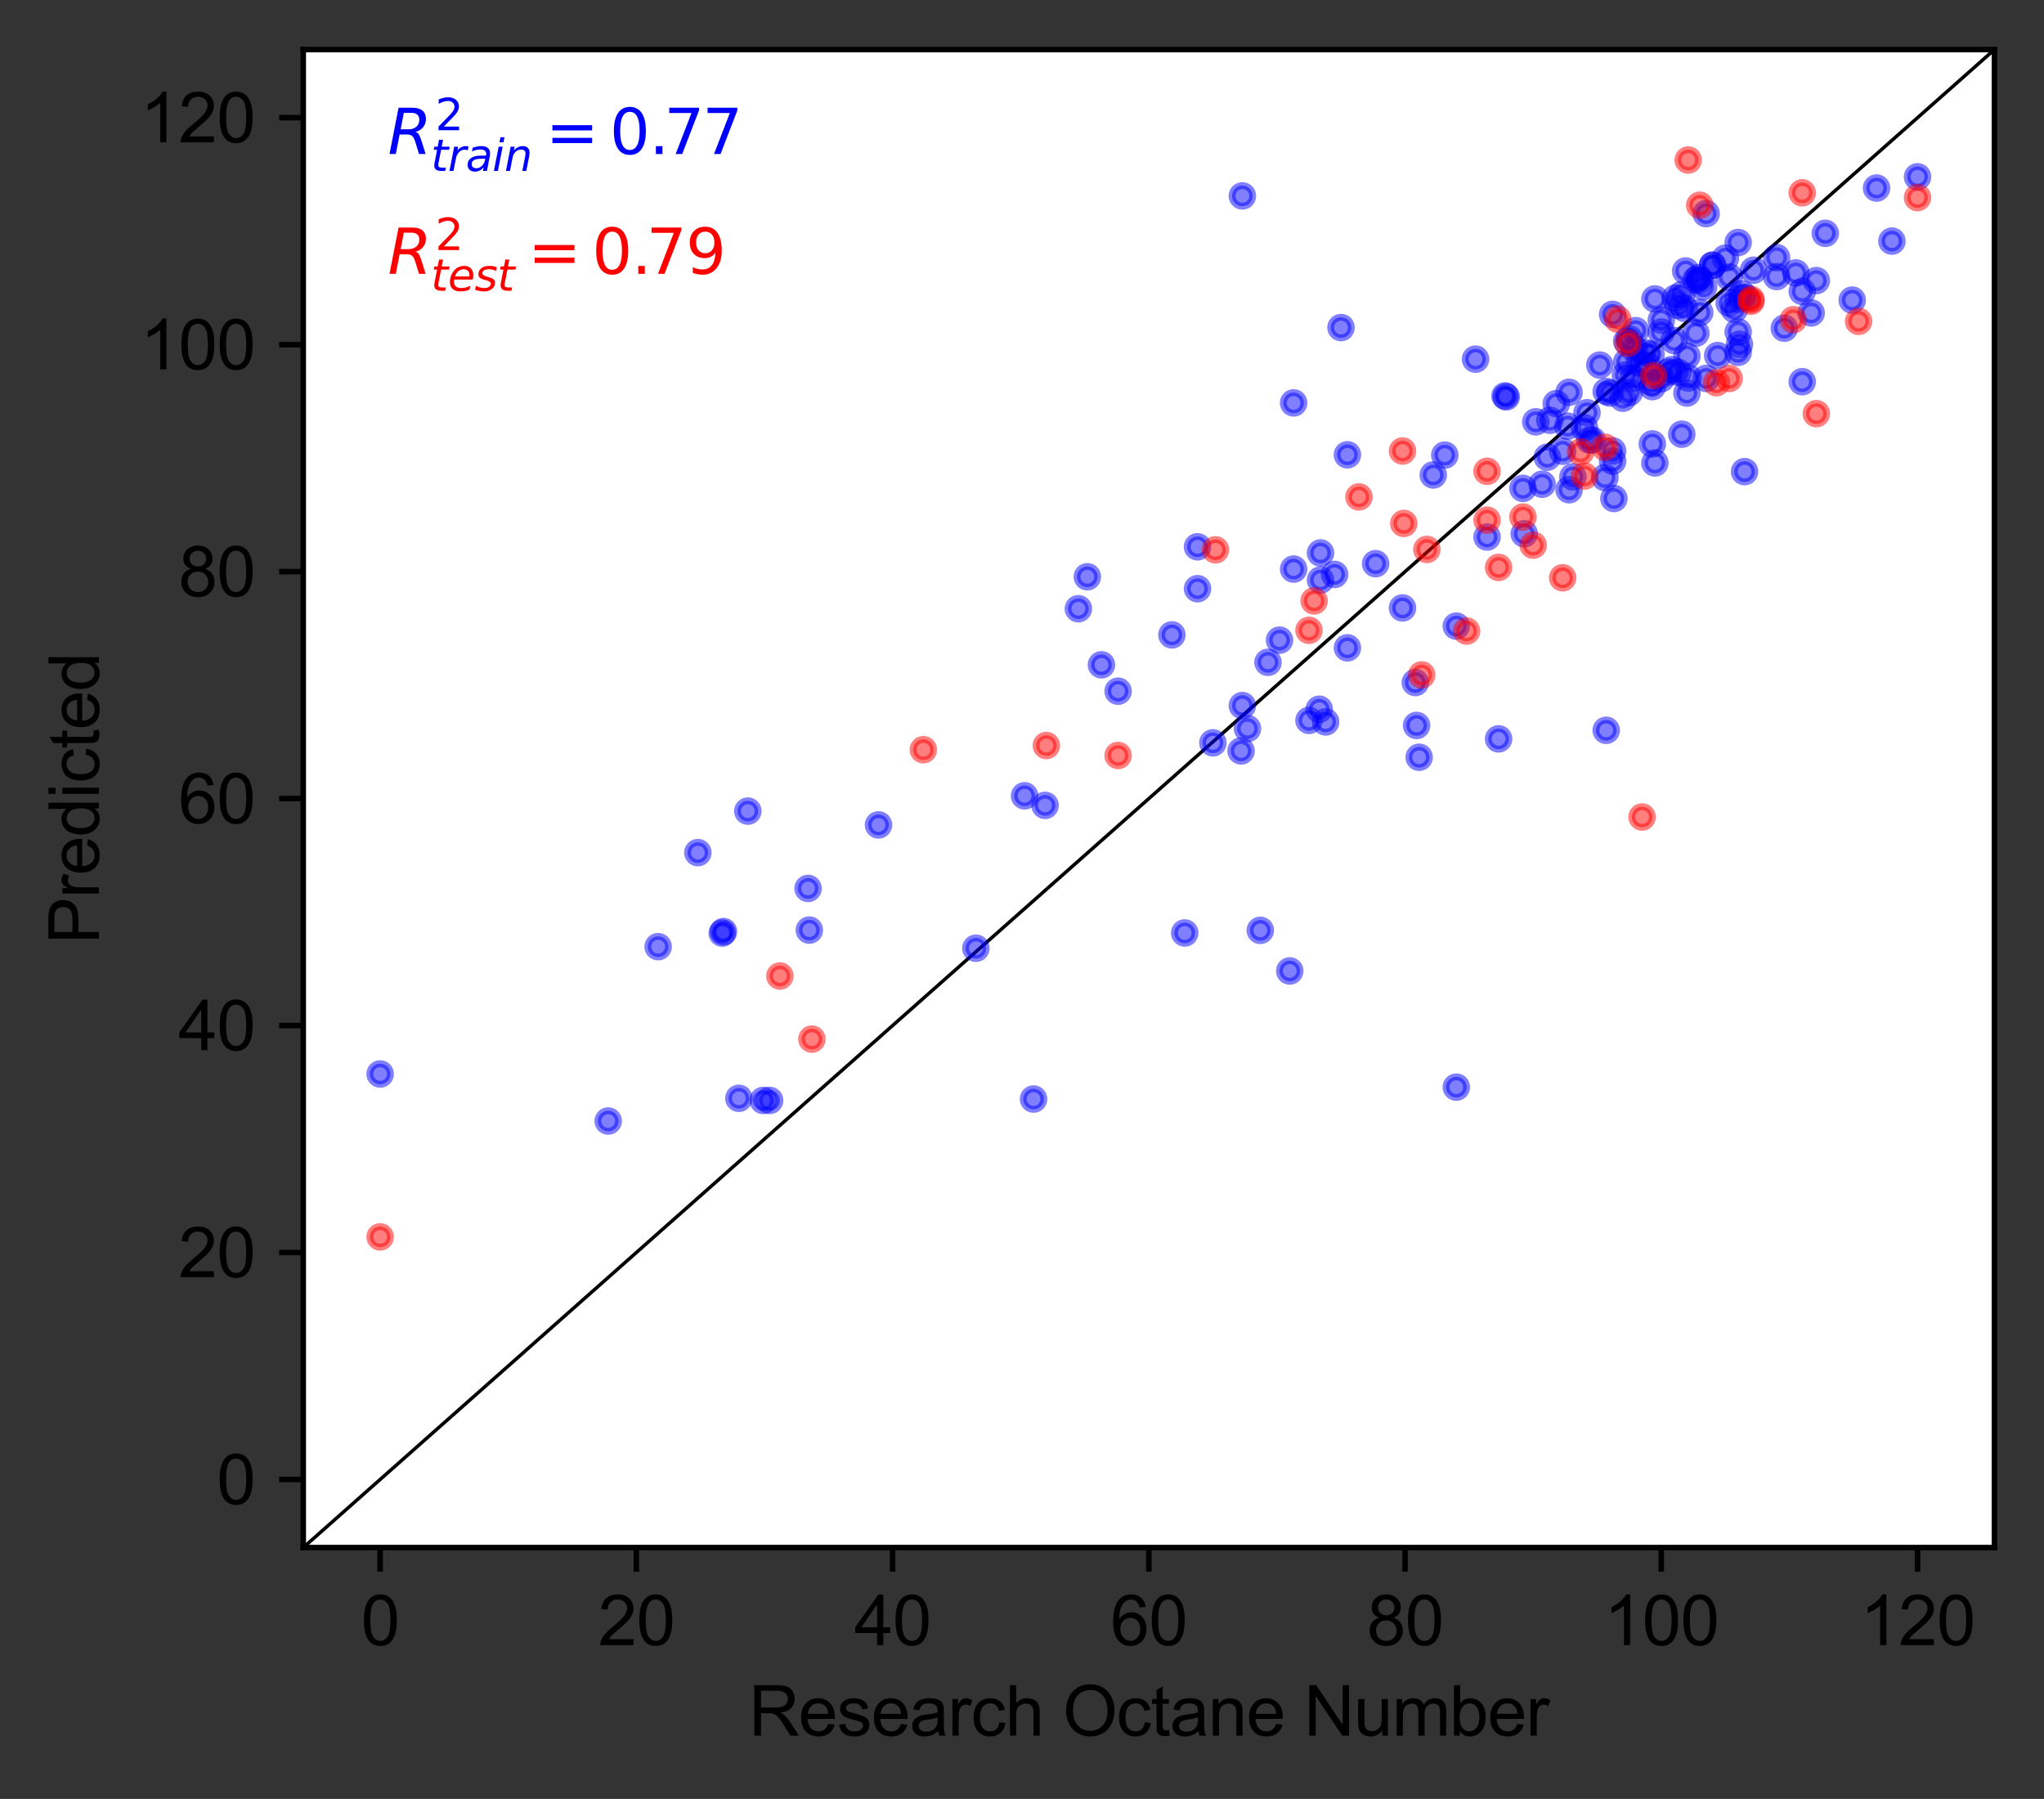 <?xml version="1.0" encoding="utf-8" standalone="no"?>
<!DOCTYPE svg PUBLIC "-//W3C//DTD SVG 1.1//EN"
  "http://www.w3.org/Graphics/SVG/1.1/DTD/svg11.dtd">
<svg height="261.131pt" version="1.1" viewBox="0 0 296.748 261.131" width="296.748pt" xmlns="http://www.w3.org/2000/svg" xmlns:xlink="http://www.w3.org/1999/xlink">
 <rect x="0" y="0" width="296.748" height="261.131" fill="#333333" stroke="none"/>
 <defs>
  <style type="text/css">*{stroke-linecap:butt;stroke-linejoin:round;}</style>
 </defs>
 <g id="figure_1">
  <g id="patch_1">
   <path d="M 0 261.131 
L 296.748 261.131 
L 296.748 0 
L 0 0 
z
" style="fill:none;"/>
  </g>
  <g id="axes_1">
   <g id="patch_2">
    <path d="M 44.028 224.64 
L 289.548 224.64 
L 289.548 7.2 
L 44.028 7.2 
z
" style="fill:#ffffff;"/>
   </g>
   <g id="matplotlib.axis_1">
    <g id="xtick_1">
     <g id="line2d_1">
      <defs>
       <path d="M 0 0 
L 0 3.5 
" id="m35825daad1" style="stroke:#000000;stroke-width:0.8;"/>
      </defs>
      <g>
       <use style="stroke:#000000;stroke-width:0.8;" x="55.188" xlink:href="#m35825daad1" y="224.64"/>
      </g>
     </g>
     <g id="text_1">
      <!-- 0 -->
      <g transform="translate(52.408 238.798)scale(0.1 -0.1)">
       <defs>
        <path d="M 266 2259 
Q 266 3072 433 3567 
Q 600 4063 929 4331 
Q 1259 4600 1759 4600 
Q 2128 4600 2406 4451 
Q 2684 4303 2865 4023 
Q 3047 3744 3150 3342 
Q 3253 2941 3253 2259 
Q 3253 1453 3087 958 
Q 2922 463 2592 192 
Q 2263 -78 1759 -78 
Q 1097 -78 719 397 
Q 266 969 266 2259 
z
M 844 2259 
Q 844 1131 1108 757 
Q 1372 384 1759 384 
Q 2147 384 2411 759 
Q 2675 1134 2675 2259 
Q 2675 3391 2411 3762 
Q 2147 4134 1753 4134 
Q 1366 4134 1134 3806 
Q 844 3388 844 2259 
z
" id="ArialMT-30" transform="scale(0.016)"/>
       </defs>
       <use xlink:href="#ArialMT-30"/>
      </g>
     </g>
    </g>
    <g id="xtick_2">
     <g id="line2d_2">
      <g>
       <use style="stroke:#000000;stroke-width:0.8;" x="92.388" xlink:href="#m35825daad1" y="224.64"/>
      </g>
     </g>
     <g id="text_2">
      <!-- 20 -->
      <g transform="translate(86.827 238.798)scale(0.1 -0.1)">
       <defs>
        <path d="M 3222 541 
L 3222 0 
L 194 0 
Q 188 203 259 391 
Q 375 700 629 1000 
Q 884 1300 1366 1694 
Q 2113 2306 2375 2664 
Q 2638 3022 2638 3341 
Q 2638 3675 2398 3904 
Q 2159 4134 1775 4134 
Q 1369 4134 1125 3890 
Q 881 3647 878 3216 
L 300 3275 
Q 359 3922 746 4261 
Q 1134 4600 1788 4600 
Q 2447 4600 2831 4234 
Q 3216 3869 3216 3328 
Q 3216 3053 3103 2787 
Q 2991 2522 2730 2228 
Q 2469 1934 1863 1422 
Q 1356 997 1212 845 
Q 1069 694 975 541 
L 3222 541 
z
" id="ArialMT-32" transform="scale(0.016)"/>
       </defs>
       <use xlink:href="#ArialMT-32"/>
       <use x="55.615" xlink:href="#ArialMT-30"/>
      </g>
     </g>
    </g>
    <g id="xtick_3">
     <g id="line2d_3">
      <g>
       <use style="stroke:#000000;stroke-width:0.8;" x="129.588" xlink:href="#m35825daad1" y="224.64"/>
      </g>
     </g>
     <g id="text_3">
      <!-- 40 -->
      <g transform="translate(124.027 238.798)scale(0.1 -0.1)">
       <defs>
        <path d="M 2069 0 
L 2069 1097 
L 81 1097 
L 81 1613 
L 2172 4581 
L 2631 4581 
L 2631 1613 
L 3250 1613 
L 3250 1097 
L 2631 1097 
L 2631 0 
L 2069 0 
z
M 2069 1613 
L 2069 3678 
L 634 1613 
L 2069 1613 
z
" id="ArialMT-34" transform="scale(0.016)"/>
       </defs>
       <use xlink:href="#ArialMT-34"/>
       <use x="55.615" xlink:href="#ArialMT-30"/>
      </g>
     </g>
    </g>
    <g id="xtick_4">
     <g id="line2d_4">
      <g>
       <use style="stroke:#000000;stroke-width:0.8;" x="166.788" xlink:href="#m35825daad1" y="224.64"/>
      </g>
     </g>
     <g id="text_4">
      <!-- 60 -->
      <g transform="translate(161.227 238.798)scale(0.1 -0.1)">
       <defs>
        <path d="M 3184 3459 
L 2625 3416 
Q 2550 3747 2413 3897 
Q 2184 4138 1850 4138 
Q 1581 4138 1378 3988 
Q 1113 3794 959 3422 
Q 806 3050 800 2363 
Q 1003 2672 1297 2822 
Q 1591 2972 1913 2972 
Q 2475 2972 2870 2558 
Q 3266 2144 3266 1488 
Q 3266 1056 3080 686 
Q 2894 316 2569 119 
Q 2244 -78 1831 -78 
Q 1128 -78 684 439 
Q 241 956 241 2144 
Q 241 3472 731 4075 
Q 1159 4600 1884 4600 
Q 2425 4600 2770 4297 
Q 3116 3994 3184 3459 
z
M 888 1484 
Q 888 1194 1011 928 
Q 1134 663 1356 523 
Q 1578 384 1822 384 
Q 2178 384 2434 671 
Q 2691 959 2691 1453 
Q 2691 1928 2437 2201 
Q 2184 2475 1800 2475 
Q 1419 2475 1153 2201 
Q 888 1928 888 1484 
z
" id="ArialMT-36" transform="scale(0.016)"/>
       </defs>
       <use xlink:href="#ArialMT-36"/>
       <use x="55.615" xlink:href="#ArialMT-30"/>
      </g>
     </g>
    </g>
    <g id="xtick_5">
     <g id="line2d_5">
      <g>
       <use style="stroke:#000000;stroke-width:0.8;" x="203.988" xlink:href="#m35825daad1" y="224.64"/>
      </g>
     </g>
     <g id="text_5">
      <!-- 80 -->
      <g transform="translate(198.427 238.798)scale(0.1 -0.1)">
       <defs>
        <path d="M 1131 2484 
Q 781 2613 612 2850 
Q 444 3088 444 3419 
Q 444 3919 803 4259 
Q 1163 4600 1759 4600 
Q 2359 4600 2725 4251 
Q 3091 3903 3091 3403 
Q 3091 3084 2923 2848 
Q 2756 2613 2416 2484 
Q 2838 2347 3058 2040 
Q 3278 1734 3278 1309 
Q 3278 722 2862 322 
Q 2447 -78 1769 -78 
Q 1091 -78 675 323 
Q 259 725 259 1325 
Q 259 1772 486 2073 
Q 713 2375 1131 2484 
z
M 1019 3438 
Q 1019 3113 1228 2906 
Q 1438 2700 1772 2700 
Q 2097 2700 2305 2904 
Q 2513 3109 2513 3406 
Q 2513 3716 2298 3927 
Q 2084 4138 1766 4138 
Q 1444 4138 1231 3931 
Q 1019 3725 1019 3438 
z
M 838 1322 
Q 838 1081 952 856 
Q 1066 631 1291 507 
Q 1516 384 1775 384 
Q 2178 384 2440 643 
Q 2703 903 2703 1303 
Q 2703 1709 2433 1975 
Q 2163 2241 1756 2241 
Q 1359 2241 1098 1978 
Q 838 1716 838 1322 
z
" id="ArialMT-38" transform="scale(0.016)"/>
       </defs>
       <use xlink:href="#ArialMT-38"/>
       <use x="55.615" xlink:href="#ArialMT-30"/>
      </g>
     </g>
    </g>
    <g id="xtick_6">
     <g id="line2d_6">
      <g>
       <use style="stroke:#000000;stroke-width:0.8;" x="241.188" xlink:href="#m35825daad1" y="224.64"/>
      </g>
     </g>
     <g id="text_6">
      <!-- 100 -->
      <g transform="translate(232.847 238.798)scale(0.1 -0.1)">
       <defs>
        <path d="M 2384 0 
L 1822 0 
L 1822 3584 
Q 1619 3391 1289 3197 
Q 959 3003 697 2906 
L 697 3450 
Q 1169 3672 1522 3987 
Q 1875 4303 2022 4600 
L 2384 4600 
L 2384 0 
z
" id="ArialMT-31" transform="scale(0.016)"/>
       </defs>
       <use xlink:href="#ArialMT-31"/>
       <use x="55.615" xlink:href="#ArialMT-30"/>
       <use x="111.23" xlink:href="#ArialMT-30"/>
      </g>
     </g>
    </g>
    <g id="xtick_7">
     <g id="line2d_7">
      <g>
       <use style="stroke:#000000;stroke-width:0.8;" x="278.388" xlink:href="#m35825daad1" y="224.64"/>
      </g>
     </g>
     <g id="text_7">
      <!-- 120 -->
      <g transform="translate(270.047 238.798)scale(0.1 -0.1)">
       <use xlink:href="#ArialMT-31"/>
       <use x="55.615" xlink:href="#ArialMT-32"/>
       <use x="111.23" xlink:href="#ArialMT-30"/>
      </g>
     </g>
    </g>
    <g id="text_8">
     <!-- Research Octane Number -->
     <g transform="translate(108.711 251.943)scale(0.1 -0.1)">
      <defs>
       <path d="M 503 0 
L 503 4581 
L 2534 4581 
Q 3147 4581 3465 4457 
Q 3784 4334 3975 4021 
Q 4166 3709 4166 3331 
Q 4166 2844 3850 2509 
Q 3534 2175 2875 2084 
Q 3116 1969 3241 1856 
Q 3506 1613 3744 1247 
L 4541 0 
L 3778 0 
L 3172 953 
Q 2906 1366 2734 1584 
Q 2563 1803 2427 1890 
Q 2291 1978 2150 2013 
Q 2047 2034 1813 2034 
L 1109 2034 
L 1109 0 
L 503 0 
z
M 1109 2559 
L 2413 2559 
Q 2828 2559 3062 2645 
Q 3297 2731 3419 2920 
Q 3541 3109 3541 3331 
Q 3541 3656 3305 3865 
Q 3069 4075 2559 4075 
L 1109 4075 
L 1109 2559 
z
" id="ArialMT-52" transform="scale(0.016)"/>
       <path d="M 2694 1069 
L 3275 997 
Q 3138 488 2766 206 
Q 2394 -75 1816 -75 
Q 1088 -75 661 373 
Q 234 822 234 1631 
Q 234 2469 665 2931 
Q 1097 3394 1784 3394 
Q 2450 3394 2872 2941 
Q 3294 2488 3294 1666 
Q 3294 1616 3291 1516 
L 816 1516 
Q 847 969 1125 678 
Q 1403 388 1819 388 
Q 2128 388 2347 550 
Q 2566 713 2694 1069 
z
M 847 1978 
L 2700 1978 
Q 2663 2397 2488 2606 
Q 2219 2931 1791 2931 
Q 1403 2931 1139 2672 
Q 875 2413 847 1978 
z
" id="ArialMT-65" transform="scale(0.016)"/>
       <path d="M 197 991 
L 753 1078 
Q 800 744 1014 566 
Q 1228 388 1613 388 
Q 2000 388 2187 545 
Q 2375 703 2375 916 
Q 2375 1106 2209 1216 
Q 2094 1291 1634 1406 
Q 1016 1563 777 1677 
Q 538 1791 414 1992 
Q 291 2194 291 2438 
Q 291 2659 392 2848 
Q 494 3038 669 3163 
Q 800 3259 1026 3326 
Q 1253 3394 1513 3394 
Q 1903 3394 2198 3281 
Q 2494 3169 2634 2976 
Q 2775 2784 2828 2463 
L 2278 2388 
Q 2241 2644 2061 2787 
Q 1881 2931 1553 2931 
Q 1166 2931 1000 2803 
Q 834 2675 834 2503 
Q 834 2394 903 2306 
Q 972 2216 1119 2156 
Q 1203 2125 1616 2013 
Q 2213 1853 2448 1751 
Q 2684 1650 2818 1456 
Q 2953 1263 2953 975 
Q 2953 694 2789 445 
Q 2625 197 2315 61 
Q 2006 -75 1616 -75 
Q 969 -75 630 194 
Q 291 463 197 991 
z
" id="ArialMT-73" transform="scale(0.016)"/>
       <path d="M 2588 409 
Q 2275 144 1986 34 
Q 1697 -75 1366 -75 
Q 819 -75 525 192 
Q 231 459 231 875 
Q 231 1119 342 1320 
Q 453 1522 633 1644 
Q 813 1766 1038 1828 
Q 1203 1872 1538 1913 
Q 2219 1994 2541 2106 
Q 2544 2222 2544 2253 
Q 2544 2597 2384 2738 
Q 2169 2928 1744 2928 
Q 1347 2928 1158 2789 
Q 969 2650 878 2297 
L 328 2372 
Q 403 2725 575 2942 
Q 747 3159 1072 3276 
Q 1397 3394 1825 3394 
Q 2250 3394 2515 3294 
Q 2781 3194 2906 3042 
Q 3031 2891 3081 2659 
Q 3109 2516 3109 2141 
L 3109 1391 
Q 3109 606 3145 398 
Q 3181 191 3288 0 
L 2700 0 
Q 2613 175 2588 409 
z
M 2541 1666 
Q 2234 1541 1622 1453 
Q 1275 1403 1131 1340 
Q 988 1278 909 1158 
Q 831 1038 831 891 
Q 831 666 1001 516 
Q 1172 366 1500 366 
Q 1825 366 2078 508 
Q 2331 650 2450 897 
Q 2541 1088 2541 1459 
L 2541 1666 
z
" id="ArialMT-61" transform="scale(0.016)"/>
       <path d="M 416 0 
L 416 3319 
L 922 3319 
L 922 2816 
Q 1116 3169 1280 3281 
Q 1444 3394 1641 3394 
Q 1925 3394 2219 3213 
L 2025 2691 
Q 1819 2813 1613 2813 
Q 1428 2813 1281 2702 
Q 1134 2591 1072 2394 
Q 978 2094 978 1738 
L 978 0 
L 416 0 
z
" id="ArialMT-72" transform="scale(0.016)"/>
       <path d="M 2588 1216 
L 3141 1144 
Q 3050 572 2676 248 
Q 2303 -75 1759 -75 
Q 1078 -75 664 370 
Q 250 816 250 1647 
Q 250 2184 428 2587 
Q 606 2991 970 3192 
Q 1334 3394 1763 3394 
Q 2303 3394 2647 3120 
Q 2991 2847 3088 2344 
L 2541 2259 
Q 2463 2594 2264 2762 
Q 2066 2931 1784 2931 
Q 1359 2931 1093 2626 
Q 828 2322 828 1663 
Q 828 994 1084 691 
Q 1341 388 1753 388 
Q 2084 388 2306 591 
Q 2528 794 2588 1216 
z
" id="ArialMT-63" transform="scale(0.016)"/>
       <path d="M 422 0 
L 422 4581 
L 984 4581 
L 984 2938 
Q 1378 3394 1978 3394 
Q 2347 3394 2619 3248 
Q 2891 3103 3008 2847 
Q 3125 2591 3125 2103 
L 3125 0 
L 2563 0 
L 2563 2103 
Q 2563 2525 2380 2717 
Q 2197 2909 1863 2909 
Q 1613 2909 1392 2779 
Q 1172 2650 1078 2428 
Q 984 2206 984 1816 
L 984 0 
L 422 0 
z
" id="ArialMT-68" transform="scale(0.016)"/>
       <path id="ArialMT-20" transform="scale(0.016)"/>
       <path d="M 309 2231 
Q 309 3372 921 4017 
Q 1534 4663 2503 4663 
Q 3138 4663 3647 4359 
Q 4156 4056 4423 3514 
Q 4691 2972 4691 2284 
Q 4691 1588 4409 1038 
Q 4128 488 3612 205 
Q 3097 -78 2500 -78 
Q 1853 -78 1343 234 
Q 834 547 571 1087 
Q 309 1628 309 2231 
z
M 934 2222 
Q 934 1394 1379 917 
Q 1825 441 2497 441 
Q 3181 441 3623 922 
Q 4066 1403 4066 2288 
Q 4066 2847 3877 3264 
Q 3688 3681 3323 3911 
Q 2959 4141 2506 4141 
Q 1863 4141 1398 3698 
Q 934 3256 934 2222 
z
" id="ArialMT-4f" transform="scale(0.016)"/>
       <path d="M 1650 503 
L 1731 6 
Q 1494 -44 1306 -44 
Q 1000 -44 831 53 
Q 663 150 594 308 
Q 525 466 525 972 
L 525 2881 
L 113 2881 
L 113 3319 
L 525 3319 
L 525 4141 
L 1084 4478 
L 1084 3319 
L 1650 3319 
L 1650 2881 
L 1084 2881 
L 1084 941 
Q 1084 700 1114 631 
Q 1144 563 1211 522 
Q 1278 481 1403 481 
Q 1497 481 1650 503 
z
" id="ArialMT-74" transform="scale(0.016)"/>
       <path d="M 422 0 
L 422 3319 
L 928 3319 
L 928 2847 
Q 1294 3394 1984 3394 
Q 2284 3394 2536 3286 
Q 2788 3178 2913 3003 
Q 3038 2828 3088 2588 
Q 3119 2431 3119 2041 
L 3119 0 
L 2556 0 
L 2556 2019 
Q 2556 2363 2490 2533 
Q 2425 2703 2258 2804 
Q 2091 2906 1866 2906 
Q 1506 2906 1245 2678 
Q 984 2450 984 1813 
L 984 0 
L 422 0 
z
" id="ArialMT-6e" transform="scale(0.016)"/>
       <path d="M 488 0 
L 488 4581 
L 1109 4581 
L 3516 984 
L 3516 4581 
L 4097 4581 
L 4097 0 
L 3475 0 
L 1069 3600 
L 1069 0 
L 488 0 
z
" id="ArialMT-4e" transform="scale(0.016)"/>
       <path d="M 2597 0 
L 2597 488 
Q 2209 -75 1544 -75 
Q 1250 -75 995 37 
Q 741 150 617 320 
Q 494 491 444 738 
Q 409 903 409 1263 
L 409 3319 
L 972 3319 
L 972 1478 
Q 972 1038 1006 884 
Q 1059 663 1231 536 
Q 1403 409 1656 409 
Q 1909 409 2131 539 
Q 2353 669 2445 892 
Q 2538 1116 2538 1541 
L 2538 3319 
L 3100 3319 
L 3100 0 
L 2597 0 
z
" id="ArialMT-75" transform="scale(0.016)"/>
       <path d="M 422 0 
L 422 3319 
L 925 3319 
L 925 2853 
Q 1081 3097 1340 3245 
Q 1600 3394 1931 3394 
Q 2300 3394 2536 3241 
Q 2772 3088 2869 2813 
Q 3263 3394 3894 3394 
Q 4388 3394 4653 3120 
Q 4919 2847 4919 2278 
L 4919 0 
L 4359 0 
L 4359 2091 
Q 4359 2428 4304 2576 
Q 4250 2725 4106 2815 
Q 3963 2906 3769 2906 
Q 3419 2906 3187 2673 
Q 2956 2441 2956 1928 
L 2956 0 
L 2394 0 
L 2394 2156 
Q 2394 2531 2256 2718 
Q 2119 2906 1806 2906 
Q 1569 2906 1367 2781 
Q 1166 2656 1075 2415 
Q 984 2175 984 1722 
L 984 0 
L 422 0 
z
" id="ArialMT-6d" transform="scale(0.016)"/>
       <path d="M 941 0 
L 419 0 
L 419 4581 
L 981 4581 
L 981 2947 
Q 1338 3394 1891 3394 
Q 2197 3394 2470 3270 
Q 2744 3147 2920 2923 
Q 3097 2700 3197 2384 
Q 3297 2069 3297 1709 
Q 3297 856 2875 390 
Q 2453 -75 1863 -75 
Q 1275 -75 941 416 
L 941 0 
z
M 934 1684 
Q 934 1088 1097 822 
Q 1363 388 1816 388 
Q 2184 388 2453 708 
Q 2722 1028 2722 1663 
Q 2722 2313 2464 2622 
Q 2206 2931 1841 2931 
Q 1472 2931 1203 2611 
Q 934 2291 934 1684 
z
" id="ArialMT-62" transform="scale(0.016)"/>
      </defs>
      <use xlink:href="#ArialMT-52"/>
      <use x="72.217" xlink:href="#ArialMT-65"/>
      <use x="127.832" xlink:href="#ArialMT-73"/>
      <use x="177.832" xlink:href="#ArialMT-65"/>
      <use x="233.447" xlink:href="#ArialMT-61"/>
      <use x="289.062" xlink:href="#ArialMT-72"/>
      <use x="322.363" xlink:href="#ArialMT-63"/>
      <use x="372.363" xlink:href="#ArialMT-68"/>
      <use x="427.979" xlink:href="#ArialMT-20"/>
      <use x="455.762" xlink:href="#ArialMT-4f"/>
      <use x="533.545" xlink:href="#ArialMT-63"/>
      <use x="583.545" xlink:href="#ArialMT-74"/>
      <use x="611.328" xlink:href="#ArialMT-61"/>
      <use x="666.943" xlink:href="#ArialMT-6e"/>
      <use x="722.559" xlink:href="#ArialMT-65"/>
      <use x="778.174" xlink:href="#ArialMT-20"/>
      <use x="805.957" xlink:href="#ArialMT-4e"/>
      <use x="878.174" xlink:href="#ArialMT-75"/>
      <use x="933.789" xlink:href="#ArialMT-6d"/>
      <use x="1017.09" xlink:href="#ArialMT-62"/>
      <use x="1072.705" xlink:href="#ArialMT-65"/>
      <use x="1128.32" xlink:href="#ArialMT-72"/>
     </g>
    </g>
   </g>
   <g id="matplotlib.axis_2">
    <g id="ytick_1">
     <g id="line2d_8">
      <defs>
       <path d="M 0 0 
L -3.5 0 
" id="m6bef2dca2c" style="stroke:#000000;stroke-width:0.8;"/>
      </defs>
      <g>
       <use style="stroke:#000000;stroke-width:0.8;" x="44.028" xlink:href="#m6bef2dca2c" y="214.756"/>
      </g>
     </g>
     <g id="text_9">
      <!-- 0 -->
      <g transform="translate(31.467 218.335)scale(0.1 -0.1)">
       <use xlink:href="#ArialMT-30"/>
      </g>
     </g>
    </g>
    <g id="ytick_2">
     <g id="line2d_9">
      <g>
       <use style="stroke:#000000;stroke-width:0.8;" x="44.028" xlink:href="#m6bef2dca2c" y="181.811"/>
      </g>
     </g>
     <g id="text_10">
      <!-- 20 -->
      <g transform="translate(25.906 185.39)scale(0.1 -0.1)">
       <use xlink:href="#ArialMT-32"/>
       <use x="55.615" xlink:href="#ArialMT-30"/>
      </g>
     </g>
    </g>
    <g id="ytick_3">
     <g id="line2d_10">
      <g>
       <use style="stroke:#000000;stroke-width:0.8;" x="44.028" xlink:href="#m6bef2dca2c" y="148.865"/>
      </g>
     </g>
     <g id="text_11">
      <!-- 40 -->
      <g transform="translate(25.906 152.444)scale(0.1 -0.1)">
       <use xlink:href="#ArialMT-34"/>
       <use x="55.615" xlink:href="#ArialMT-30"/>
      </g>
     </g>
    </g>
    <g id="ytick_4">
     <g id="line2d_11">
      <g>
       <use style="stroke:#000000;stroke-width:0.8;" x="44.028" xlink:href="#m6bef2dca2c" y="115.92"/>
      </g>
     </g>
     <g id="text_12">
      <!-- 60 -->
      <g transform="translate(25.906 119.499)scale(0.1 -0.1)">
       <use xlink:href="#ArialMT-36"/>
       <use x="55.615" xlink:href="#ArialMT-30"/>
      </g>
     </g>
    </g>
    <g id="ytick_5">
     <g id="line2d_12">
      <g>
       <use style="stroke:#000000;stroke-width:0.8;" x="44.028" xlink:href="#m6bef2dca2c" y="82.975"/>
      </g>
     </g>
     <g id="text_13">
      <!-- 80 -->
      <g transform="translate(25.906 86.553)scale(0.1 -0.1)">
       <use xlink:href="#ArialMT-38"/>
       <use x="55.615" xlink:href="#ArialMT-30"/>
      </g>
     </g>
    </g>
    <g id="ytick_6">
     <g id="line2d_13">
      <g>
       <use style="stroke:#000000;stroke-width:0.8;" x="44.028" xlink:href="#m6bef2dca2c" y="50.029"/>
      </g>
     </g>
     <g id="text_14">
      <!-- 100 -->
      <g transform="translate(20.345 53.608)scale(0.1 -0.1)">
       <use xlink:href="#ArialMT-31"/>
       <use x="55.615" xlink:href="#ArialMT-30"/>
       <use x="111.23" xlink:href="#ArialMT-30"/>
      </g>
     </g>
    </g>
    <g id="ytick_7">
     <g id="line2d_14">
      <g>
       <use style="stroke:#000000;stroke-width:0.8;" x="44.028" xlink:href="#m6bef2dca2c" y="17.084"/>
      </g>
     </g>
     <g id="text_15">
      <!-- 120 -->
      <g transform="translate(20.345 20.663)scale(0.1 -0.1)">
       <use xlink:href="#ArialMT-31"/>
       <use x="55.615" xlink:href="#ArialMT-32"/>
       <use x="111.23" xlink:href="#ArialMT-30"/>
      </g>
     </g>
    </g>
    <g id="text_16">
     <!-- Predicted -->
     <g transform="translate(14.358 137.042)rotate(-90)scale(0.1 -0.1)">
      <defs>
       <path d="M 494 0 
L 494 4581 
L 2222 4581 
Q 2678 4581 2919 4538 
Q 3256 4481 3484 4323 
Q 3713 4166 3852 3881 
Q 3991 3597 3991 3256 
Q 3991 2672 3619 2267 
Q 3247 1863 2275 1863 
L 1100 1863 
L 1100 0 
L 494 0 
z
M 1100 2403 
L 2284 2403 
Q 2872 2403 3119 2622 
Q 3366 2841 3366 3238 
Q 3366 3525 3220 3729 
Q 3075 3934 2838 4000 
Q 2684 4041 2272 4041 
L 1100 4041 
L 1100 2403 
z
" id="ArialMT-50" transform="scale(0.016)"/>
       <path d="M 2575 0 
L 2575 419 
Q 2259 -75 1647 -75 
Q 1250 -75 917 144 
Q 584 363 401 755 
Q 219 1147 219 1656 
Q 219 2153 384 2558 
Q 550 2963 881 3178 
Q 1213 3394 1622 3394 
Q 1922 3394 2156 3267 
Q 2391 3141 2538 2938 
L 2538 4581 
L 3097 4581 
L 3097 0 
L 2575 0 
z
M 797 1656 
Q 797 1019 1065 703 
Q 1334 388 1700 388 
Q 2069 388 2326 689 
Q 2584 991 2584 1609 
Q 2584 2291 2321 2609 
Q 2059 2928 1675 2928 
Q 1300 2928 1048 2622 
Q 797 2316 797 1656 
z
" id="ArialMT-64" transform="scale(0.016)"/>
       <path d="M 425 3934 
L 425 4581 
L 988 4581 
L 988 3934 
L 425 3934 
z
M 425 0 
L 425 3319 
L 988 3319 
L 988 0 
L 425 0 
z
" id="ArialMT-69" transform="scale(0.016)"/>
      </defs>
      <use xlink:href="#ArialMT-50"/>
      <use x="66.699" xlink:href="#ArialMT-72"/>
      <use x="100" xlink:href="#ArialMT-65"/>
      <use x="155.615" xlink:href="#ArialMT-64"/>
      <use x="211.23" xlink:href="#ArialMT-69"/>
      <use x="233.447" xlink:href="#ArialMT-63"/>
      <use x="283.447" xlink:href="#ArialMT-74"/>
      <use x="311.23" xlink:href="#ArialMT-65"/>
      <use x="366.846" xlink:href="#ArialMT-64"/>
     </g>
    </g>
   </g>
   <g id="line2d_15">
    <path clip-path="url(#p2d1db6d588)" d="M 44.028 224.64 
L 289.548 7.2 
" style="fill:none;stroke:#000000;stroke-linecap:square;stroke-width:0.5;"/>
   </g>
   <g id="line2d_16">
    <defs>
     <path d="M 0 1.5 
C 0.398 1.5 0.779 1.342 1.061 1.061 
C 1.342 0.779 1.5 0.398 1.5 0 
C 1.5 -0.398 1.342 -0.779 1.061 -1.061 
C 0.779 -1.342 0.398 -1.5 0 -1.5 
C -0.398 -1.5 -0.779 -1.342 -1.061 -1.061 
C -1.342 -0.779 -1.5 -0.398 -1.5 0 
C -1.5 0.398 -1.342 0.779 -1.061 1.061 
C -0.779 1.342 -0.398 1.5 0 1.5 
z
" id="m14fd134f5e" style="stroke:#0000ff;stroke-opacity:0.5;"/>
    </defs>
    <g clip-path="url(#p2d1db6d588)">
     <use style="fill:#0000ff;fill-opacity:0.5;stroke:#0000ff;stroke-opacity:0.5;" x="127.542" xlink:href="#m14fd134f5e" y="119.743"/>
     <use style="fill:#0000ff;fill-opacity:0.5;stroke:#0000ff;stroke-opacity:0.5;" x="237.282" xlink:href="#m14fd134f5e" y="50.666"/>
     <use style="fill:#0000ff;fill-opacity:0.5;stroke:#0000ff;stroke-opacity:0.5;" x="182.97" xlink:href="#m14fd134f5e" y="135.047"/>
     <use style="fill:#0000ff;fill-opacity:0.5;stroke:#0000ff;stroke-opacity:0.5;" x="223.89" xlink:href="#m14fd134f5e" y="70.291"/>
     <use style="fill:#0000ff;fill-opacity:0.5;stroke:#0000ff;stroke-opacity:0.5;" x="239.142" xlink:href="#m14fd134f5e" y="53.048"/>
     <use style="fill:#0000ff;fill-opacity:0.5;stroke:#0000ff;stroke-opacity:0.5;" x="217.566" xlink:href="#m14fd134f5e" y="107.253"/>
     <use style="fill:#0000ff;fill-opacity:0.5;stroke:#0000ff;stroke-opacity:0.5;" x="246.768" xlink:href="#m14fd134f5e" y="45.361"/>
     <use style="fill:#0000ff;fill-opacity:0.5;stroke:#0000ff;stroke-opacity:0.5;" x="171.996" xlink:href="#m14fd134f5e" y="135.425"/>
     <use style="fill:#0000ff;fill-opacity:0.5;stroke:#0000ff;stroke-opacity:0.5;" x="257.928" xlink:href="#m14fd134f5e" y="37.396"/>
     <use style="fill:#0000ff;fill-opacity:0.5;stroke:#0000ff;stroke-opacity:0.5;" x="209.754" xlink:href="#m14fd134f5e" y="66.058"/>
     <use style="fill:#0000ff;fill-opacity:0.5;stroke:#0000ff;stroke-opacity:0.5;" x="173.856" xlink:href="#m14fd134f5e" y="79.372"/>
     <use style="fill:#0000ff;fill-opacity:0.5;stroke:#0000ff;stroke-opacity:0.5;" x="239.886" xlink:href="#m14fd134f5e" y="56.125"/>
     <use style="fill:#0000ff;fill-opacity:0.5;stroke:#0000ff;stroke-opacity:0.5;" x="88.296" xlink:href="#m14fd134f5e" y="162.726"/>
     <use style="fill:#0000ff;fill-opacity:0.5;stroke:#0000ff;stroke-opacity:0.5;" x="233.19" xlink:href="#m14fd134f5e" y="106.009"/>
     <use style="fill:#0000ff;fill-opacity:0.5;stroke:#0000ff;stroke-opacity:0.5;" x="221.286" xlink:href="#m14fd134f5e" y="77.481"/>
     <use style="fill:#0000ff;fill-opacity:0.5;stroke:#0000ff;stroke-opacity:0.5;" x="263.694" xlink:href="#m14fd134f5e" y="40.73"/>
     <use style="fill:#0000ff;fill-opacity:0.5;stroke:#0000ff;stroke-opacity:0.5;" x="230.028" xlink:href="#m14fd134f5e" y="62.083"/>
     <use style="fill:#0000ff;fill-opacity:0.5;stroke:#0000ff;stroke-opacity:0.5;" x="278.388" xlink:href="#m14fd134f5e" y="25.668"/>
     <use style="fill:#0000ff;fill-opacity:0.5;stroke:#0000ff;stroke-opacity:0.5;" x="242.304" xlink:href="#m14fd134f5e" y="53.983"/>
     <use style="fill:#0000ff;fill-opacity:0.5;stroke:#0000ff;stroke-opacity:0.5;" x="191.526" xlink:href="#m14fd134f5e" y="102.951"/>
     <use style="fill:#0000ff;fill-opacity:0.5;stroke:#0000ff;stroke-opacity:0.5;" x="244.722" xlink:href="#m14fd134f5e" y="39.334"/>
     <use style="fill:#0000ff;fill-opacity:0.5;stroke:#0000ff;stroke-opacity:0.5;" x="272.436" xlink:href="#m14fd134f5e" y="27.296"/>
     <use style="fill:#0000ff;fill-opacity:0.5;stroke:#0000ff;stroke-opacity:0.5;" x="203.616" xlink:href="#m14fd134f5e" y="88.247"/>
     <use style="fill:#0000ff;fill-opacity:0.5;stroke:#0000ff;stroke-opacity:0.5;" x="252.348" xlink:href="#m14fd134f5e" y="43.43"/>
     <use style="fill:#0000ff;fill-opacity:0.5;stroke:#0000ff;stroke-opacity:0.5;" x="233.748" xlink:href="#m14fd134f5e" y="57.056"/>
     <use style="fill:#0000ff;fill-opacity:0.5;stroke:#0000ff;stroke-opacity:0.5;" x="241.188" xlink:href="#m14fd134f5e" y="48.188"/>
     <use style="fill:#0000ff;fill-opacity:0.5;stroke:#0000ff;stroke-opacity:0.5;" x="234.12" xlink:href="#m14fd134f5e" y="66.931"/>
     <use style="fill:#0000ff;fill-opacity:0.5;stroke:#0000ff;stroke-opacity:0.5;" x="247.698" xlink:href="#m14fd134f5e" y="54.929"/>
     <use style="fill:#0000ff;fill-opacity:0.5;stroke:#0000ff;stroke-opacity:0.5;" x="240.258" xlink:href="#m14fd134f5e" y="43.392"/>
     <use style="fill:#0000ff;fill-opacity:0.5;stroke:#0000ff;stroke-opacity:0.5;" x="141.678" xlink:href="#m14fd134f5e" y="137.641"/>
     <use style="fill:#0000ff;fill-opacity:0.5;stroke:#0000ff;stroke-opacity:0.5;" x="242.676" xlink:href="#m14fd134f5e" y="53.654"/>
     <use style="fill:#0000ff;fill-opacity:0.5;stroke:#0000ff;stroke-opacity:0.5;" x="252.348" xlink:href="#m14fd134f5e" y="48.179"/>
     <use style="fill:#0000ff;fill-opacity:0.5;stroke:#0000ff;stroke-opacity:0.5;" x="248.628" xlink:href="#m14fd134f5e" y="38.498"/>
     <use style="fill:#0000ff;fill-opacity:0.5;stroke:#0000ff;stroke-opacity:0.5;" x="233.19" xlink:href="#m14fd134f5e" y="56.827"/>
     <use style="fill:#0000ff;fill-opacity:0.5;stroke:#0000ff;stroke-opacity:0.5;" x="225.006" xlink:href="#m14fd134f5e" y="61.001"/>
     <use style="fill:#0000ff;fill-opacity:0.5;stroke:#0000ff;stroke-opacity:0.5;" x="235.608" xlink:href="#m14fd134f5e" y="57.805"/>
     <use style="fill:#0000ff;fill-opacity:0.5;stroke:#0000ff;stroke-opacity:0.5;" x="227.796" xlink:href="#m14fd134f5e" y="71.092"/>
     <use style="fill:#0000ff;fill-opacity:0.5;stroke:#0000ff;stroke-opacity:0.5;" x="236.538" xlink:href="#m14fd134f5e" y="49.205"/>
     <use style="fill:#0000ff;fill-opacity:0.5;stroke:#0000ff;stroke-opacity:0.5;" x="237.468" xlink:href="#m14fd134f5e" y="47.996"/>
     <use style="fill:#0000ff;fill-opacity:0.5;stroke:#0000ff;stroke-opacity:0.5;" x="253.464" xlink:href="#m14fd134f5e" y="43.196"/>
     <use style="fill:#0000ff;fill-opacity:0.5;stroke:#0000ff;stroke-opacity:0.5;" x="180.18" xlink:href="#m14fd134f5e" y="109.001"/>
     <use style="fill:#0000ff;fill-opacity:0.5;stroke:#0000ff;stroke-opacity:0.5;" x="195.618" xlink:href="#m14fd134f5e" y="94.04"/>
     <use style="fill:#0000ff;fill-opacity:0.5;stroke:#0000ff;stroke-opacity:0.5;" x="253.278" xlink:href="#m14fd134f5e" y="68.459"/>
     <use style="fill:#0000ff;fill-opacity:0.5;stroke:#0000ff;stroke-opacity:0.5;" x="239.7" xlink:href="#m14fd134f5e" y="51.405"/>
     <use style="fill:#0000ff;fill-opacity:0.5;stroke:#0000ff;stroke-opacity:0.5;" x="151.722" xlink:href="#m14fd134f5e" y="116.908"/>
     <use style="fill:#0000ff;fill-opacity:0.5;stroke:#0000ff;stroke-opacity:0.5;" x="104.85" xlink:href="#m14fd134f5e" y="135.446"/>
     <use style="fill:#0000ff;fill-opacity:0.5;stroke:#0000ff;stroke-opacity:0.5;" x="187.248" xlink:href="#m14fd134f5e" y="140.943"/>
     <use style="fill:#0000ff;fill-opacity:0.5;stroke:#0000ff;stroke-opacity:0.5;" x="241.188" xlink:href="#m14fd134f5e" y="54.971"/>
     <use style="fill:#0000ff;fill-opacity:0.5;stroke:#0000ff;stroke-opacity:0.5;" x="218.682" xlink:href="#m14fd134f5e" y="57.607"/>
     <use style="fill:#0000ff;fill-opacity:0.5;stroke:#0000ff;stroke-opacity:0.5;" x="211.428" xlink:href="#m14fd134f5e" y="90.883"/>
     <use style="fill:#0000ff;fill-opacity:0.5;stroke:#0000ff;stroke-opacity:0.5;" x="246.21" xlink:href="#m14fd134f5e" y="48.36"/>
     <use style="fill:#0000ff;fill-opacity:0.5;stroke:#0000ff;stroke-opacity:0.5;" x="254.58" xlink:href="#m14fd134f5e" y="39.223"/>
     <use style="fill:#0000ff;fill-opacity:0.5;stroke:#0000ff;stroke-opacity:0.5;" x="230.4" xlink:href="#m14fd134f5e" y="59.914"/>
     <use style="fill:#0000ff;fill-opacity:0.5;stroke:#0000ff;stroke-opacity:0.5;" x="225.936" xlink:href="#m14fd134f5e" y="58.594"/>
     <use style="fill:#0000ff;fill-opacity:0.5;stroke:#0000ff;stroke-opacity:0.5;" x="228.354" xlink:href="#m14fd134f5e" y="69.22"/>
     <use style="fill:#0000ff;fill-opacity:0.5;stroke:#0000ff;stroke-opacity:0.5;" x="252.906" xlink:href="#m14fd134f5e" y="42.679"/>
     <use style="fill:#0000ff;fill-opacity:0.5;stroke:#0000ff;stroke-opacity:0.5;" x="194.688" xlink:href="#m14fd134f5e" y="47.55"/>
     <use style="fill:#0000ff;fill-opacity:0.5;stroke:#0000ff;stroke-opacity:0.5;" x="159.906" xlink:href="#m14fd134f5e" y="96.503"/>
     <use style="fill:#0000ff;fill-opacity:0.5;stroke:#0000ff;stroke-opacity:0.5;" x="251.79" xlink:href="#m14fd134f5e" y="44.902"/>
     <use style="fill:#0000ff;fill-opacity:0.5;stroke:#0000ff;stroke-opacity:0.5;" x="251.046" xlink:href="#m14fd134f5e" y="43.991"/>
     <use style="fill:#0000ff;fill-opacity:0.5;stroke:#0000ff;stroke-opacity:0.5;" x="191.712" xlink:href="#m14fd134f5e" y="80.267"/>
     <use style="fill:#0000ff;fill-opacity:0.5;stroke:#0000ff;stroke-opacity:0.5;" x="191.712" xlink:href="#m14fd134f5e" y="84.192"/>
     <use style="fill:#0000ff;fill-opacity:0.5;stroke:#0000ff;stroke-opacity:0.5;" x="181.11" xlink:href="#m14fd134f5e" y="105.755"/>
     <use style="fill:#0000ff;fill-opacity:0.5;stroke:#0000ff;stroke-opacity:0.5;" x="243.048" xlink:href="#m14fd134f5e" y="49.423"/>
     <use style="fill:#0000ff;fill-opacity:0.5;stroke:#0000ff;stroke-opacity:0.5;" x="221.1" xlink:href="#m14fd134f5e" y="70.89"/>
     <use style="fill:#0000ff;fill-opacity:0.5;stroke:#0000ff;stroke-opacity:0.5;" x="117.312" xlink:href="#m14fd134f5e" y="128.961"/>
     <use style="fill:#0000ff;fill-opacity:0.5;stroke:#0000ff;stroke-opacity:0.5;" x="162.324" xlink:href="#m14fd134f5e" y="100.332"/>
     <use style="fill:#0000ff;fill-opacity:0.5;stroke:#0000ff;stroke-opacity:0.5;" x="246.21" xlink:href="#m14fd134f5e" y="40.64"/>
     <use style="fill:#0000ff;fill-opacity:0.5;stroke:#0000ff;stroke-opacity:0.5;" x="252.348" xlink:href="#m14fd134f5e" y="51.141"/>
     <use style="fill:#0000ff;fill-opacity:0.5;stroke:#0000ff;stroke-opacity:0.5;" x="55.188" xlink:href="#m14fd134f5e" y="155.899"/>
     <use style="fill:#0000ff;fill-opacity:0.5;stroke:#0000ff;stroke-opacity:0.5;" x="215.892" xlink:href="#m14fd134f5e" y="77.952"/>
     <use style="fill:#0000ff;fill-opacity:0.5;stroke:#0000ff;stroke-opacity:0.5;" x="243.234" xlink:href="#m14fd134f5e" y="43.275"/>
     <use style="fill:#0000ff;fill-opacity:0.5;stroke:#0000ff;stroke-opacity:0.5;" x="243.606" xlink:href="#m14fd134f5e" y="54.025"/>
     <use style="fill:#0000ff;fill-opacity:0.5;stroke:#0000ff;stroke-opacity:0.5;" x="245.094" xlink:href="#m14fd134f5e" y="54.863"/>
     <use style="fill:#0000ff;fill-opacity:0.5;stroke:#0000ff;stroke-opacity:0.5;" x="264.996" xlink:href="#m14fd134f5e" y="33.867"/>
     <use style="fill:#0000ff;fill-opacity:0.5;stroke:#0000ff;stroke-opacity:0.5;" x="244.908" xlink:href="#m14fd134f5e" y="51.676"/>
     <use style="fill:#0000ff;fill-opacity:0.5;stroke:#0000ff;stroke-opacity:0.5;" x="236.166" xlink:href="#m14fd134f5e" y="52.543"/>
     <use style="fill:#0000ff;fill-opacity:0.5;stroke:#0000ff;stroke-opacity:0.5;" x="150.048" xlink:href="#m14fd134f5e" y="159.534"/>
     <use style="fill:#0000ff;fill-opacity:0.5;stroke:#0000ff;stroke-opacity:0.5;" x="205.662" xlink:href="#m14fd134f5e" y="105.306"/>
     <use style="fill:#0000ff;fill-opacity:0.5;stroke:#0000ff;stroke-opacity:0.5;" x="244.164" xlink:href="#m14fd134f5e" y="42.745"/>
     <use style="fill:#0000ff;fill-opacity:0.5;stroke:#0000ff;stroke-opacity:0.5;" x="239.7" xlink:href="#m14fd134f5e" y="55.47"/>
     <use style="fill:#0000ff;fill-opacity:0.5;stroke:#0000ff;stroke-opacity:0.5;" x="246.768" xlink:href="#m14fd134f5e" y="40.702"/>
     <use style="fill:#0000ff;fill-opacity:0.5;stroke:#0000ff;stroke-opacity:0.5;" x="176.088" xlink:href="#m14fd134f5e" y="107.824"/>
     <use style="fill:#0000ff;fill-opacity:0.5;stroke:#0000ff;stroke-opacity:0.5;" x="261.648" xlink:href="#m14fd134f5e" y="55.408"/>
     <use style="fill:#0000ff;fill-opacity:0.5;stroke:#0000ff;stroke-opacity:0.5;" x="192.456" xlink:href="#m14fd134f5e" y="104.791"/>
     <use style="fill:#0000ff;fill-opacity:0.5;stroke:#0000ff;stroke-opacity:0.5;" x="111.732" xlink:href="#m14fd134f5e" y="159.737"/>
     <use style="fill:#0000ff;fill-opacity:0.5;stroke:#0000ff;stroke-opacity:0.5;" x="231.144" xlink:href="#m14fd134f5e" y="63.866"/>
     <use style="fill:#0000ff;fill-opacity:0.5;stroke:#0000ff;stroke-opacity:0.5;" x="232.26" xlink:href="#m14fd134f5e" y="52.994"/>
     <use style="fill:#0000ff;fill-opacity:0.5;stroke:#0000ff;stroke-opacity:0.5;" x="251.046" xlink:href="#m14fd134f5e" y="40.213"/>
     <use style="fill:#0000ff;fill-opacity:0.5;stroke:#0000ff;stroke-opacity:0.5;" x="185.76" xlink:href="#m14fd134f5e" y="92.922"/>
     <use style="fill:#0000ff;fill-opacity:0.5;stroke:#0000ff;stroke-opacity:0.5;" x="244.908" xlink:href="#m14fd134f5e" y="57.052"/>
     <use style="fill:#0000ff;fill-opacity:0.5;stroke:#0000ff;stroke-opacity:0.5;" x="117.498" xlink:href="#m14fd134f5e" y="135.014"/>
     <use style="fill:#0000ff;fill-opacity:0.5;stroke:#0000ff;stroke-opacity:0.5;" x="244.164" xlink:href="#m14fd134f5e" y="63.028"/>
     <use style="fill:#0000ff;fill-opacity:0.5;stroke:#0000ff;stroke-opacity:0.5;" x="260.718" xlink:href="#m14fd134f5e" y="39.619"/>
     <use style="fill:#0000ff;fill-opacity:0.5;stroke:#0000ff;stroke-opacity:0.5;" x="257.928" xlink:href="#m14fd134f5e" y="40.146"/>
     <use style="fill:#0000ff;fill-opacity:0.5;stroke:#0000ff;stroke-opacity:0.5;" x="218.496" xlink:href="#m14fd134f5e" y="57.47"/>
     <use style="fill:#0000ff;fill-opacity:0.5;stroke:#0000ff;stroke-opacity:0.5;" x="190.038" xlink:href="#m14fd134f5e" y="104.572"/>
     <use style="fill:#0000ff;fill-opacity:0.5;stroke:#0000ff;stroke-opacity:0.5;" x="208.08" xlink:href="#m14fd134f5e" y="68.945"/>
     <use style="fill:#0000ff;fill-opacity:0.5;stroke:#0000ff;stroke-opacity:0.5;" x="156.558" xlink:href="#m14fd134f5e" y="88.36"/>
     <use style="fill:#0000ff;fill-opacity:0.5;stroke:#0000ff;stroke-opacity:0.5;" x="195.618" xlink:href="#m14fd134f5e" y="66.015"/>
     <use style="fill:#0000ff;fill-opacity:0.5;stroke:#0000ff;stroke-opacity:0.5;" x="244.536" xlink:href="#m14fd134f5e" y="44.757"/>
     <use style="fill:#0000ff;fill-opacity:0.5;stroke:#0000ff;stroke-opacity:0.5;" x="206.034" xlink:href="#m14fd134f5e" y="109.921"/>
     <use style="fill:#0000ff;fill-opacity:0.5;stroke:#0000ff;stroke-opacity:0.5;" x="236.166" xlink:href="#m14fd134f5e" y="49.535"/>
     <use style="fill:#0000ff;fill-opacity:0.5;stroke:#0000ff;stroke-opacity:0.5;" x="193.758" xlink:href="#m14fd134f5e" y="83.382"/>
     <use style="fill:#0000ff;fill-opacity:0.5;stroke:#0000ff;stroke-opacity:0.5;" x="239.886" xlink:href="#m14fd134f5e" y="64.44"/>
     <use style="fill:#0000ff;fill-opacity:0.5;stroke:#0000ff;stroke-opacity:0.5;" x="234.12" xlink:href="#m14fd134f5e" y="45.632"/>
     <use style="fill:#0000ff;fill-opacity:0.5;stroke:#0000ff;stroke-opacity:0.5;" x="211.428" xlink:href="#m14fd134f5e" y="157.805"/>
     <use style="fill:#0000ff;fill-opacity:0.5;stroke:#0000ff;stroke-opacity:0.5;" x="101.316" xlink:href="#m14fd134f5e" y="123.767"/>
     <use style="fill:#0000ff;fill-opacity:0.5;stroke:#0000ff;stroke-opacity:0.5;" x="238.026" xlink:href="#m14fd134f5e" y="52.674"/>
     <use style="fill:#0000ff;fill-opacity:0.5;stroke:#0000ff;stroke-opacity:0.5;" x="268.902" xlink:href="#m14fd134f5e" y="43.566"/>
     <use style="fill:#0000ff;fill-opacity:0.5;stroke:#0000ff;stroke-opacity:0.5;" x="222.96" xlink:href="#m14fd134f5e" y="61.231"/>
     <use style="fill:#0000ff;fill-opacity:0.5;stroke:#0000ff;stroke-opacity:0.5;" x="243.606" xlink:href="#m14fd134f5e" y="44.326"/>
     <use style="fill:#0000ff;fill-opacity:0.5;stroke:#0000ff;stroke-opacity:0.5;" x="170.136" xlink:href="#m14fd134f5e" y="92.158"/>
     <use style="fill:#0000ff;fill-opacity:0.5;stroke:#0000ff;stroke-opacity:0.5;" x="237.096" xlink:href="#m14fd134f5e" y="54.899"/>
     <use style="fill:#0000ff;fill-opacity:0.5;stroke:#0000ff;stroke-opacity:0.5;" x="214.218" xlink:href="#m14fd134f5e" y="52.135"/>
     <use style="fill:#0000ff;fill-opacity:0.5;stroke:#0000ff;stroke-opacity:0.5;" x="199.71" xlink:href="#m14fd134f5e" y="81.821"/>
     <use style="fill:#0000ff;fill-opacity:0.5;stroke:#0000ff;stroke-opacity:0.5;" x="105.036" xlink:href="#m14fd134f5e" y="135.222"/>
     <use style="fill:#0000ff;fill-opacity:0.5;stroke:#0000ff;stroke-opacity:0.5;" x="252.348" xlink:href="#m14fd134f5e" y="35.203"/>
     <use style="fill:#0000ff;fill-opacity:0.5;stroke:#0000ff;stroke-opacity:0.5;" x="227.61" xlink:href="#m14fd134f5e" y="61.862"/>
     <use style="fill:#0000ff;fill-opacity:0.5;stroke:#0000ff;stroke-opacity:0.5;" x="148.746" xlink:href="#m14fd134f5e" y="115.518"/>
     <use style="fill:#0000ff;fill-opacity:0.5;stroke:#0000ff;stroke-opacity:0.5;" x="234.12" xlink:href="#m14fd134f5e" y="65.449"/>
     <use style="fill:#0000ff;fill-opacity:0.5;stroke:#0000ff;stroke-opacity:0.5;" x="246.582" xlink:href="#m14fd134f5e" y="40.31"/>
     <use style="fill:#0000ff;fill-opacity:0.5;stroke:#0000ff;stroke-opacity:0.5;" x="224.634" xlink:href="#m14fd134f5e" y="66.368"/>
     <use style="fill:#0000ff;fill-opacity:0.5;stroke:#0000ff;stroke-opacity:0.5;" x="173.856" xlink:href="#m14fd134f5e" y="85.453"/>
     <use style="fill:#0000ff;fill-opacity:0.5;stroke:#0000ff;stroke-opacity:0.5;" x="274.668" xlink:href="#m14fd134f5e" y="34.998"/>
     <use style="fill:#0000ff;fill-opacity:0.5;stroke:#0000ff;stroke-opacity:0.5;" x="180.366" xlink:href="#m14fd134f5e" y="28.439"/>
     <use style="fill:#0000ff;fill-opacity:0.5;stroke:#0000ff;stroke-opacity:0.5;" x="157.86" xlink:href="#m14fd134f5e" y="83.724"/>
     <use style="fill:#0000ff;fill-opacity:0.5;stroke:#0000ff;stroke-opacity:0.5;" x="233.004" xlink:href="#m14fd134f5e" y="69.321"/>
     <use style="fill:#0000ff;fill-opacity:0.5;stroke:#0000ff;stroke-opacity:0.5;" x="249.372" xlink:href="#m14fd134f5e" y="51.611"/>
     <use style="fill:#0000ff;fill-opacity:0.5;stroke:#0000ff;stroke-opacity:0.5;" x="227.796" xlink:href="#m14fd134f5e" y="56.948"/>
     <use style="fill:#0000ff;fill-opacity:0.5;stroke:#0000ff;stroke-opacity:0.5;" x="110.802" xlink:href="#m14fd134f5e" y="159.737"/>
     <use style="fill:#0000ff;fill-opacity:0.5;stroke:#0000ff;stroke-opacity:0.5;" x="248.628" xlink:href="#m14fd134f5e" y="38.498"/>
     <use style="fill:#0000ff;fill-opacity:0.5;stroke:#0000ff;stroke-opacity:0.5;" x="107.268" xlink:href="#m14fd134f5e" y="159.427"/>
     <use style="fill:#0000ff;fill-opacity:0.5;stroke:#0000ff;stroke-opacity:0.5;" x="241.188" xlink:href="#m14fd134f5e" y="46.465"/>
     <use style="fill:#0000ff;fill-opacity:0.5;stroke:#0000ff;stroke-opacity:0.5;" x="261.648" xlink:href="#m14fd134f5e" y="42.296"/>
     <use style="fill:#0000ff;fill-opacity:0.5;stroke:#0000ff;stroke-opacity:0.5;" x="108.57" xlink:href="#m14fd134f5e" y="117.74"/>
     <use style="fill:#0000ff;fill-opacity:0.5;stroke:#0000ff;stroke-opacity:0.5;" x="187.806" xlink:href="#m14fd134f5e" y="58.485"/>
     <use style="fill:#0000ff;fill-opacity:0.5;stroke:#0000ff;stroke-opacity:0.5;" x="250.488" xlink:href="#m14fd134f5e" y="37.476"/>
     <use style="fill:#0000ff;fill-opacity:0.5;stroke:#0000ff;stroke-opacity:0.5;" x="234.306" xlink:href="#m14fd134f5e" y="72.363"/>
     <use style="fill:#0000ff;fill-opacity:0.5;stroke:#0000ff;stroke-opacity:0.5;" x="238.956" xlink:href="#m14fd134f5e" y="51.232"/>
     <use style="fill:#0000ff;fill-opacity:0.5;stroke:#0000ff;stroke-opacity:0.5;" x="187.806" xlink:href="#m14fd134f5e" y="82.604"/>
     <use style="fill:#0000ff;fill-opacity:0.5;stroke:#0000ff;stroke-opacity:0.5;" x="226.866" xlink:href="#m14fd134f5e" y="65.502"/>
     <use style="fill:#0000ff;fill-opacity:0.5;stroke:#0000ff;stroke-opacity:0.5;" x="252.534" xlink:href="#m14fd134f5e" y="49.976"/>
     <use style="fill:#0000ff;fill-opacity:0.5;stroke:#0000ff;stroke-opacity:0.5;" x="240.258" xlink:href="#m14fd134f5e" y="67.203"/>
     <use style="fill:#0000ff;fill-opacity:0.5;stroke:#0000ff;stroke-opacity:0.5;" x="236.538" xlink:href="#m14fd134f5e" y="56.975"/>
     <use style="fill:#0000ff;fill-opacity:0.5;stroke:#0000ff;stroke-opacity:0.5;" x="184.086" xlink:href="#m14fd134f5e" y="96.142"/>
     <use style="fill:#0000ff;fill-opacity:0.5;stroke:#0000ff;stroke-opacity:0.5;" x="230.772" xlink:href="#m14fd134f5e" y="63.866"/>
     <use style="fill:#0000ff;fill-opacity:0.5;stroke:#0000ff;stroke-opacity:0.5;" x="247.326" xlink:href="#m14fd134f5e" y="41.638"/>
     <use style="fill:#0000ff;fill-opacity:0.5;stroke:#0000ff;stroke-opacity:0.5;" x="262.95" xlink:href="#m14fd134f5e" y="45.423"/>
     <use style="fill:#0000ff;fill-opacity:0.5;stroke:#0000ff;stroke-opacity:0.5;" x="180.366" xlink:href="#m14fd134f5e" y="102.418"/>
     <use style="fill:#0000ff;fill-opacity:0.5;stroke:#0000ff;stroke-opacity:0.5;" x="259.044" xlink:href="#m14fd134f5e" y="47.64"/>
     <use style="fill:#0000ff;fill-opacity:0.5;stroke:#0000ff;stroke-opacity:0.5;" x="247.698" xlink:href="#m14fd134f5e" y="31.006"/>
     <use style="fill:#0000ff;fill-opacity:0.5;stroke:#0000ff;stroke-opacity:0.5;" x="235.98" xlink:href="#m14fd134f5e" y="54.437"/>
     <use style="fill:#0000ff;fill-opacity:0.5;stroke:#0000ff;stroke-opacity:0.5;" x="95.55" xlink:href="#m14fd134f5e" y="137.415"/>
     <use style="fill:#0000ff;fill-opacity:0.5;stroke:#0000ff;stroke-opacity:0.5;" x="205.476" xlink:href="#m14fd134f5e" y="99.074"/>
    </g>
   </g>
   <g id="line2d_17">
    <defs>
     <path d="M 0 1.5 
C 0.398 1.5 0.779 1.342 1.061 1.061 
C 1.342 0.779 1.5 0.398 1.5 0 
C 1.5 -0.398 1.342 -0.779 1.061 -1.061 
C 0.779 -1.342 0.398 -1.5 0 -1.5 
C -0.398 -1.5 -0.779 -1.342 -1.061 -1.061 
C -1.342 -0.779 -1.5 -0.398 -1.5 0 
C -1.5 0.398 -1.342 0.779 -1.061 1.061 
C -0.779 1.342 -0.398 1.5 0 1.5 
z
" id="m2ff37dddac" style="stroke:#ff0000;stroke-opacity:0.5;"/>
    </defs>
    <g clip-path="url(#p2d1db6d588)">
     <use style="fill:#ff0000;fill-opacity:0.5;stroke:#ff0000;stroke-opacity:0.5;" x="230.028" xlink:href="#m2ff37dddac" y="69.1"/>
     <use style="fill:#ff0000;fill-opacity:0.5;stroke:#ff0000;stroke-opacity:0.5;" x="278.388" xlink:href="#m2ff37dddac" y="28.683"/>
     <use style="fill:#ff0000;fill-opacity:0.5;stroke:#ff0000;stroke-opacity:0.5;" x="240.072" xlink:href="#m2ff37dddac" y="54.52"/>
     <use style="fill:#ff0000;fill-opacity:0.5;stroke:#ff0000;stroke-opacity:0.5;" x="251.046" xlink:href="#m2ff37dddac" y="54.937"/>
     <use style="fill:#ff0000;fill-opacity:0.5;stroke:#ff0000;stroke-opacity:0.5;" x="203.802" xlink:href="#m2ff37dddac" y="75.978"/>
     <use style="fill:#ff0000;fill-opacity:0.5;stroke:#ff0000;stroke-opacity:0.5;" x="151.908" xlink:href="#m2ff37dddac" y="108.222"/>
     <use style="fill:#ff0000;fill-opacity:0.5;stroke:#ff0000;stroke-opacity:0.5;" x="226.866" xlink:href="#m2ff37dddac" y="83.871"/>
     <use style="fill:#ff0000;fill-opacity:0.5;stroke:#ff0000;stroke-opacity:0.5;" x="261.648" xlink:href="#m2ff37dddac" y="27.988"/>
     <use style="fill:#ff0000;fill-opacity:0.5;stroke:#ff0000;stroke-opacity:0.5;" x="176.46" xlink:href="#m2ff37dddac" y="79.813"/>
     <use style="fill:#ff0000;fill-opacity:0.5;stroke:#ff0000;stroke-opacity:0.5;" x="215.892" xlink:href="#m2ff37dddac" y="75.503"/>
     <use style="fill:#ff0000;fill-opacity:0.5;stroke:#ff0000;stroke-opacity:0.5;" x="55.188" xlink:href="#m2ff37dddac" y="179.546"/>
     <use style="fill:#ff0000;fill-opacity:0.5;stroke:#ff0000;stroke-opacity:0.5;" x="245.094" xlink:href="#m2ff37dddac" y="23.229"/>
     <use style="fill:#ff0000;fill-opacity:0.5;stroke:#ff0000;stroke-opacity:0.5;" x="246.768" xlink:href="#m2ff37dddac" y="29.795"/>
     <use style="fill:#ff0000;fill-opacity:0.5;stroke:#ff0000;stroke-opacity:0.5;" x="236.352" xlink:href="#m2ff37dddac" y="49.822"/>
     <use style="fill:#ff0000;fill-opacity:0.5;stroke:#ff0000;stroke-opacity:0.5;" x="222.588" xlink:href="#m2ff37dddac" y="79.136"/>
     <use style="fill:#ff0000;fill-opacity:0.5;stroke:#ff0000;stroke-opacity:0.5;" x="263.694" xlink:href="#m2ff37dddac" y="60.047"/>
     <use style="fill:#ff0000;fill-opacity:0.5;stroke:#ff0000;stroke-opacity:0.5;" x="221.1" xlink:href="#m2ff37dddac" y="75.056"/>
     <use style="fill:#ff0000;fill-opacity:0.5;stroke:#ff0000;stroke-opacity:0.5;" x="215.892" xlink:href="#m2ff37dddac" y="68.415"/>
     <use style="fill:#ff0000;fill-opacity:0.5;stroke:#ff0000;stroke-opacity:0.5;" x="260.346" xlink:href="#m2ff37dddac" y="46.411"/>
     <use style="fill:#ff0000;fill-opacity:0.5;stroke:#ff0000;stroke-opacity:0.5;" x="233.004" xlink:href="#m2ff37dddac" y="64.917"/>
     <use style="fill:#ff0000;fill-opacity:0.5;stroke:#ff0000;stroke-opacity:0.5;" x="254.208" xlink:href="#m2ff37dddac" y="43.467"/>
     <use style="fill:#ff0000;fill-opacity:0.5;stroke:#ff0000;stroke-opacity:0.5;" x="269.832" xlink:href="#m2ff37dddac" y="46.647"/>
     <use style="fill:#ff0000;fill-opacity:0.5;stroke:#ff0000;stroke-opacity:0.5;" x="190.782" xlink:href="#m2ff37dddac" y="87.226"/>
     <use style="fill:#ff0000;fill-opacity:0.5;stroke:#ff0000;stroke-opacity:0.5;" x="117.87" xlink:href="#m2ff37dddac" y="150.835"/>
     <use style="fill:#ff0000;fill-opacity:0.5;stroke:#ff0000;stroke-opacity:0.5;" x="113.22" xlink:href="#m2ff37dddac" y="141.675"/>
     <use style="fill:#ff0000;fill-opacity:0.5;stroke:#ff0000;stroke-opacity:0.5;" x="254.208" xlink:href="#m2ff37dddac" y="43.727"/>
     <use style="fill:#ff0000;fill-opacity:0.5;stroke:#ff0000;stroke-opacity:0.5;" x="207.15" xlink:href="#m2ff37dddac" y="79.756"/>
     <use style="fill:#ff0000;fill-opacity:0.5;stroke:#ff0000;stroke-opacity:0.5;" x="229.47" xlink:href="#m2ff37dddac" y="65.602"/>
     <use style="fill:#ff0000;fill-opacity:0.5;stroke:#ff0000;stroke-opacity:0.5;" x="249.186" xlink:href="#m2ff37dddac" y="55.552"/>
     <use style="fill:#ff0000;fill-opacity:0.5;stroke:#ff0000;stroke-opacity:0.5;" x="203.616" xlink:href="#m2ff37dddac" y="65.467"/>
     <use style="fill:#ff0000;fill-opacity:0.5;stroke:#ff0000;stroke-opacity:0.5;" x="217.566" xlink:href="#m2ff37dddac" y="82.364"/>
     <use style="fill:#ff0000;fill-opacity:0.5;stroke:#ff0000;stroke-opacity:0.5;" x="212.916" xlink:href="#m2ff37dddac" y="91.603"/>
     <use style="fill:#ff0000;fill-opacity:0.5;stroke:#ff0000;stroke-opacity:0.5;" x="234.864" xlink:href="#m2ff37dddac" y="46.33"/>
     <use style="fill:#ff0000;fill-opacity:0.5;stroke:#ff0000;stroke-opacity:0.5;" x="197.292" xlink:href="#m2ff37dddac" y="72.133"/>
     <use style="fill:#ff0000;fill-opacity:0.5;stroke:#ff0000;stroke-opacity:0.5;" x="162.324" xlink:href="#m2ff37dddac" y="109.663"/>
     <use style="fill:#ff0000;fill-opacity:0.5;stroke:#ff0000;stroke-opacity:0.5;" x="134.052" xlink:href="#m2ff37dddac" y="108.827"/>
     <use style="fill:#ff0000;fill-opacity:0.5;stroke:#ff0000;stroke-opacity:0.5;" x="238.398" xlink:href="#m2ff37dddac" y="118.596"/>
     <use style="fill:#ff0000;fill-opacity:0.5;stroke:#ff0000;stroke-opacity:0.5;" x="190.038" xlink:href="#m2ff37dddac" y="91.495"/>
     <use style="fill:#ff0000;fill-opacity:0.5;stroke:#ff0000;stroke-opacity:0.5;" x="206.406" xlink:href="#m2ff37dddac" y="97.966"/>
    </g>
   </g>
   <g id="patch_3">
    <path d="M 44.028 224.64 
L 44.028 7.2 
" style="fill:none;stroke:#000000;stroke-linecap:square;stroke-linejoin:miter;stroke-width:0.8;"/>
   </g>
   <g id="patch_4">
    <path d="M 289.548 224.64 
L 289.548 7.2 
" style="fill:none;stroke:#000000;stroke-linecap:square;stroke-linejoin:miter;stroke-width:0.8;"/>
   </g>
   <g id="patch_5">
    <path d="M 44.028 224.64 
L 289.548 224.64 
" style="fill:none;stroke:#000000;stroke-linecap:square;stroke-linejoin:miter;stroke-width:0.8;"/>
   </g>
   <g id="patch_6">
    <path d="M 44.028 7.2 
L 289.548 7.2 
" style="fill:none;stroke:#000000;stroke-linecap:square;stroke-linejoin:miter;stroke-width:0.8;"/>
   </g>
   <g id="text_17">
    <!-- $R^2_{train} = 0.77$ -->
    <g style="fill:#0000ff;" transform="translate(56.304 22.421)scale(0.09 -0.09)">
     <defs>
      <path d="M 1613 4147 
L 1294 2491 
L 2106 2491 
Q 2584 2491 2879 2755 
Q 3175 3019 3175 3444 
Q 3175 3784 2976 3965 
Q 2778 4147 2406 4147 
L 1613 4147 
z
M 2772 2241 
Q 2972 2194 3105 2009 
Q 3238 1825 3413 1275 
L 3809 0 
L 3144 0 
L 2778 1197 
Q 2638 1659 2453 1815 
Q 2269 1972 1888 1972 
L 1191 1972 
L 806 0 
L 172 0 
L 1081 4666 
L 2503 4666 
Q 3150 4666 3495 4373 
Q 3841 4081 3841 3531 
Q 3841 3044 3547 2687 
Q 3253 2331 2772 2241 
z
" id="DejaVuSans-Oblique-52" transform="scale(0.016)"/>
      <path d="M 1228 531 
L 3431 531 
L 3431 0 
L 469 0 
L 469 531 
Q 828 903 1448 1529 
Q 2069 2156 2228 2338 
Q 2531 2678 2651 2914 
Q 2772 3150 2772 3378 
Q 2772 3750 2511 3984 
Q 2250 4219 1831 4219 
Q 1534 4219 1204 4116 
Q 875 4013 500 3803 
L 500 4441 
Q 881 4594 1212 4672 
Q 1544 4750 1819 4750 
Q 2544 4750 2975 4387 
Q 3406 4025 3406 3419 
Q 3406 3131 3298 2873 
Q 3191 2616 2906 2266 
Q 2828 2175 2409 1742 
Q 1991 1309 1228 531 
z
" id="DejaVuSans-32" transform="scale(0.016)"/>
      <path d="M 2706 3500 
L 2619 3053 
L 1472 3053 
L 1100 1153 
Q 1081 1047 1072 975 
Q 1063 903 1063 863 
Q 1063 663 1183 572 
Q 1303 481 1569 481 
L 2150 481 
L 2053 0 
L 1503 0 
Q 991 0 739 200 
Q 488 400 488 806 
Q 488 878 497 964 
Q 506 1050 525 1153 
L 897 3053 
L 409 3053 
L 500 3500 
L 978 3500 
L 1172 4494 
L 1747 4494 
L 1556 3500 
L 2706 3500 
z
" id="DejaVuSans-Oblique-74" transform="scale(0.016)"/>
      <path d="M 2853 2969 
Q 2766 3016 2653 3041 
Q 2541 3066 2413 3066 
Q 1953 3066 1609 2717 
Q 1266 2369 1153 1784 
L 800 0 
L 225 0 
L 909 3500 
L 1484 3500 
L 1375 2956 
Q 1603 3259 1920 3421 
Q 2238 3584 2597 3584 
Q 2691 3584 2781 3573 
Q 2872 3563 2963 3538 
L 2853 2969 
z
" id="DejaVuSans-Oblique-72" transform="scale(0.016)"/>
      <path d="M 3438 1997 
L 3047 0 
L 2472 0 
L 2578 531 
Q 2325 219 2001 64 
Q 1678 -91 1281 -91 
Q 834 -91 548 182 
Q 263 456 263 884 
Q 263 1497 752 1853 
Q 1241 2209 2100 2209 
L 2900 2209 
L 2931 2363 
Q 2938 2388 2941 2417 
Q 2944 2447 2944 2509 
Q 2944 2788 2717 2942 
Q 2491 3097 2081 3097 
Q 1800 3097 1504 3025 
Q 1209 2953 897 2809 
L 997 3341 
Q 1322 3463 1633 3523 
Q 1944 3584 2234 3584 
Q 2853 3584 3176 3315 
Q 3500 3047 3500 2534 
Q 3500 2431 3484 2292 
Q 3469 2153 3438 1997 
z
M 2816 1759 
L 2241 1759 
Q 1534 1759 1195 1570 
Q 856 1381 856 984 
Q 856 709 1029 553 
Q 1203 397 1509 397 
Q 1978 397 2328 733 
Q 2678 1069 2791 1631 
L 2816 1759 
z
" id="DejaVuSans-Oblique-61" transform="scale(0.016)"/>
      <path d="M 1172 4863 
L 1747 4863 
L 1606 4134 
L 1031 4134 
L 1172 4863 
z
M 909 3500 
L 1484 3500 
L 800 0 
L 225 0 
L 909 3500 
z
" id="DejaVuSans-Oblique-69" transform="scale(0.016)"/>
      <path d="M 3566 2113 
L 3156 0 
L 2578 0 
L 2988 2091 
Q 3016 2238 3031 2350 
Q 3047 2463 3047 2528 
Q 3047 2791 2881 2937 
Q 2716 3084 2419 3084 
Q 1956 3084 1622 2776 
Q 1288 2469 1184 1941 
L 800 0 
L 225 0 
L 903 3500 
L 1478 3500 
L 1363 2950 
Q 1603 3253 1940 3418 
Q 2278 3584 2650 3584 
Q 3113 3584 3367 3334 
Q 3622 3084 3622 2631 
Q 3622 2519 3608 2391 
Q 3594 2263 3566 2113 
z
" id="DejaVuSans-Oblique-6e" transform="scale(0.016)"/>
      <path d="M 678 2906 
L 4684 2906 
L 4684 2381 
L 678 2381 
L 678 2906 
z
M 678 1631 
L 4684 1631 
L 4684 1100 
L 678 1100 
L 678 1631 
z
" id="DejaVuSans-3d" transform="scale(0.016)"/>
      <path d="M 2034 4250 
Q 1547 4250 1301 3770 
Q 1056 3291 1056 2328 
Q 1056 1369 1301 889 
Q 1547 409 2034 409 
Q 2525 409 2770 889 
Q 3016 1369 3016 2328 
Q 3016 3291 2770 3770 
Q 2525 4250 2034 4250 
z
M 2034 4750 
Q 2819 4750 3233 4129 
Q 3647 3509 3647 2328 
Q 3647 1150 3233 529 
Q 2819 -91 2034 -91 
Q 1250 -91 836 529 
Q 422 1150 422 2328 
Q 422 3509 836 4129 
Q 1250 4750 2034 4750 
z
" id="DejaVuSans-30" transform="scale(0.016)"/>
      <path d="M 684 794 
L 1344 794 
L 1344 0 
L 684 0 
L 684 794 
z
" id="DejaVuSans-2e" transform="scale(0.016)"/>
      <path d="M 525 4666 
L 3525 4666 
L 3525 4397 
L 1831 0 
L 1172 0 
L 2766 4134 
L 525 4134 
L 525 4666 
z
" id="DejaVuSans-37" transform="scale(0.016)"/>
     </defs>
     <use transform="translate(0 0.702)" xlink:href="#DejaVuSans-Oblique-52"/>
     <use transform="translate(76.499 39.047)scale(0.7)" xlink:href="#DejaVuSans-32"/>
     <use transform="translate(69.482 -26.642)scale(0.7)" xlink:href="#DejaVuSans-Oblique-74"/>
     <use transform="translate(96.929 -26.642)scale(0.7)" xlink:href="#DejaVuSans-Oblique-72"/>
     <use transform="translate(125.708 -26.642)scale(0.7)" xlink:href="#DejaVuSans-Oblique-61"/>
     <use transform="translate(168.604 -26.642)scale(0.7)" xlink:href="#DejaVuSans-Oblique-69"/>
     <use transform="translate(188.052 -26.642)scale(0.7)" xlink:href="#DejaVuSans-Oblique-6e"/>
     <use transform="translate(254.634 0.702)" xlink:href="#DejaVuSans-3d"/>
     <use transform="translate(357.905 0.702)" xlink:href="#DejaVuSans-30"/>
     <use transform="translate(421.528 0.702)" xlink:href="#DejaVuSans-2e"/>
     <use transform="translate(445.565 0.702)" xlink:href="#DejaVuSans-37"/>
     <use transform="translate(507.438 0.702)" xlink:href="#DejaVuSans-37"/>
    </g>
   </g>
   <g id="text_18">
    <!-- $R^2_{test} = 0.79$ -->
    <g style="fill:#ff0000;" transform="translate(56.304 39.816)scale(0.09 -0.09)">
     <defs>
      <path d="M 3078 2063 
Q 3088 2113 3092 2166 
Q 3097 2219 3097 2272 
Q 3097 2653 2873 2875 
Q 2650 3097 2266 3097 
Q 1838 3097 1509 2826 
Q 1181 2556 1013 2059 
L 3078 2063 
z
M 3578 1613 
L 903 1613 
Q 884 1494 878 1425 
Q 872 1356 872 1306 
Q 872 872 1139 634 
Q 1406 397 1894 397 
Q 2269 397 2603 481 
Q 2938 566 3225 728 
L 3116 159 
Q 2806 34 2476 -28 
Q 2147 -91 1806 -91 
Q 1078 -91 686 257 
Q 294 606 294 1247 
Q 294 1794 489 2264 
Q 684 2734 1063 3103 
Q 1306 3334 1642 3459 
Q 1978 3584 2356 3584 
Q 2950 3584 3301 3228 
Q 3653 2872 3653 2272 
Q 3653 2128 3634 1964 
Q 3616 1800 3578 1613 
z
" id="DejaVuSans-Oblique-65" transform="scale(0.016)"/>
      <path d="M 3200 3397 
L 3091 2853 
Q 2863 2978 2609 3040 
Q 2356 3103 2088 3103 
Q 1634 3103 1373 2948 
Q 1113 2794 1113 2528 
Q 1113 2219 1719 2053 
Q 1766 2041 1788 2034 
L 1972 1978 
Q 2547 1819 2739 1644 
Q 2931 1469 2931 1166 
Q 2931 609 2489 259 
Q 2047 -91 1331 -91 
Q 1053 -91 747 -37 
Q 441 16 72 128 
L 184 722 
Q 500 559 806 475 
Q 1113 391 1394 391 
Q 1816 391 2080 572 
Q 2344 753 2344 1031 
Q 2344 1331 1650 1516 
L 1591 1531 
L 1394 1581 
Q 956 1697 753 1886 
Q 550 2075 550 2369 
Q 550 2928 970 3256 
Q 1391 3584 2113 3584 
Q 2397 3584 2667 3537 
Q 2938 3491 3200 3397 
z
" id="DejaVuSans-Oblique-73" transform="scale(0.016)"/>
      <path d="M 703 97 
L 703 672 
Q 941 559 1184 500 
Q 1428 441 1663 441 
Q 2288 441 2617 861 
Q 2947 1281 2994 2138 
Q 2813 1869 2534 1725 
Q 2256 1581 1919 1581 
Q 1219 1581 811 2004 
Q 403 2428 403 3163 
Q 403 3881 828 4315 
Q 1253 4750 1959 4750 
Q 2769 4750 3195 4129 
Q 3622 3509 3622 2328 
Q 3622 1225 3098 567 
Q 2575 -91 1691 -91 
Q 1453 -91 1209 -44 
Q 966 3 703 97 
z
M 1959 2075 
Q 2384 2075 2632 2365 
Q 2881 2656 2881 3163 
Q 2881 3666 2632 3958 
Q 2384 4250 1959 4250 
Q 1534 4250 1286 3958 
Q 1038 3666 1038 3163 
Q 1038 2656 1286 2365 
Q 1534 2075 1959 2075 
z
" id="DejaVuSans-39" transform="scale(0.016)"/>
     </defs>
     <use transform="translate(0 0.766)" xlink:href="#DejaVuSans-Oblique-52"/>
     <use transform="translate(76.499 39.047)scale(0.7)" xlink:href="#DejaVuSans-32"/>
     <use transform="translate(69.482 -26.578)scale(0.7)" xlink:href="#DejaVuSans-Oblique-74"/>
     <use transform="translate(96.929 -26.578)scale(0.7)" xlink:href="#DejaVuSans-Oblique-65"/>
     <use transform="translate(139.995 -26.578)scale(0.7)" xlink:href="#DejaVuSans-Oblique-73"/>
     <use transform="translate(176.465 -26.578)scale(0.7)" xlink:href="#DejaVuSans-Oblique-74"/>
     <use transform="translate(226.128 0.766)" xlink:href="#DejaVuSans-3d"/>
     <use transform="translate(329.399 0.766)" xlink:href="#DejaVuSans-30"/>
     <use transform="translate(393.022 0.766)" xlink:href="#DejaVuSans-2e"/>
     <use transform="translate(417.06 0.766)" xlink:href="#DejaVuSans-37"/>
     <use transform="translate(480.683 0.766)" xlink:href="#DejaVuSans-39"/>
    </g>
   </g>
  </g>
 </g>
 <defs>
  <clipPath id="p2d1db6d588">
   <rect height="217.44" width="245.52" x="44.028" y="7.2"/>
  </clipPath>
 </defs>
</svg>
